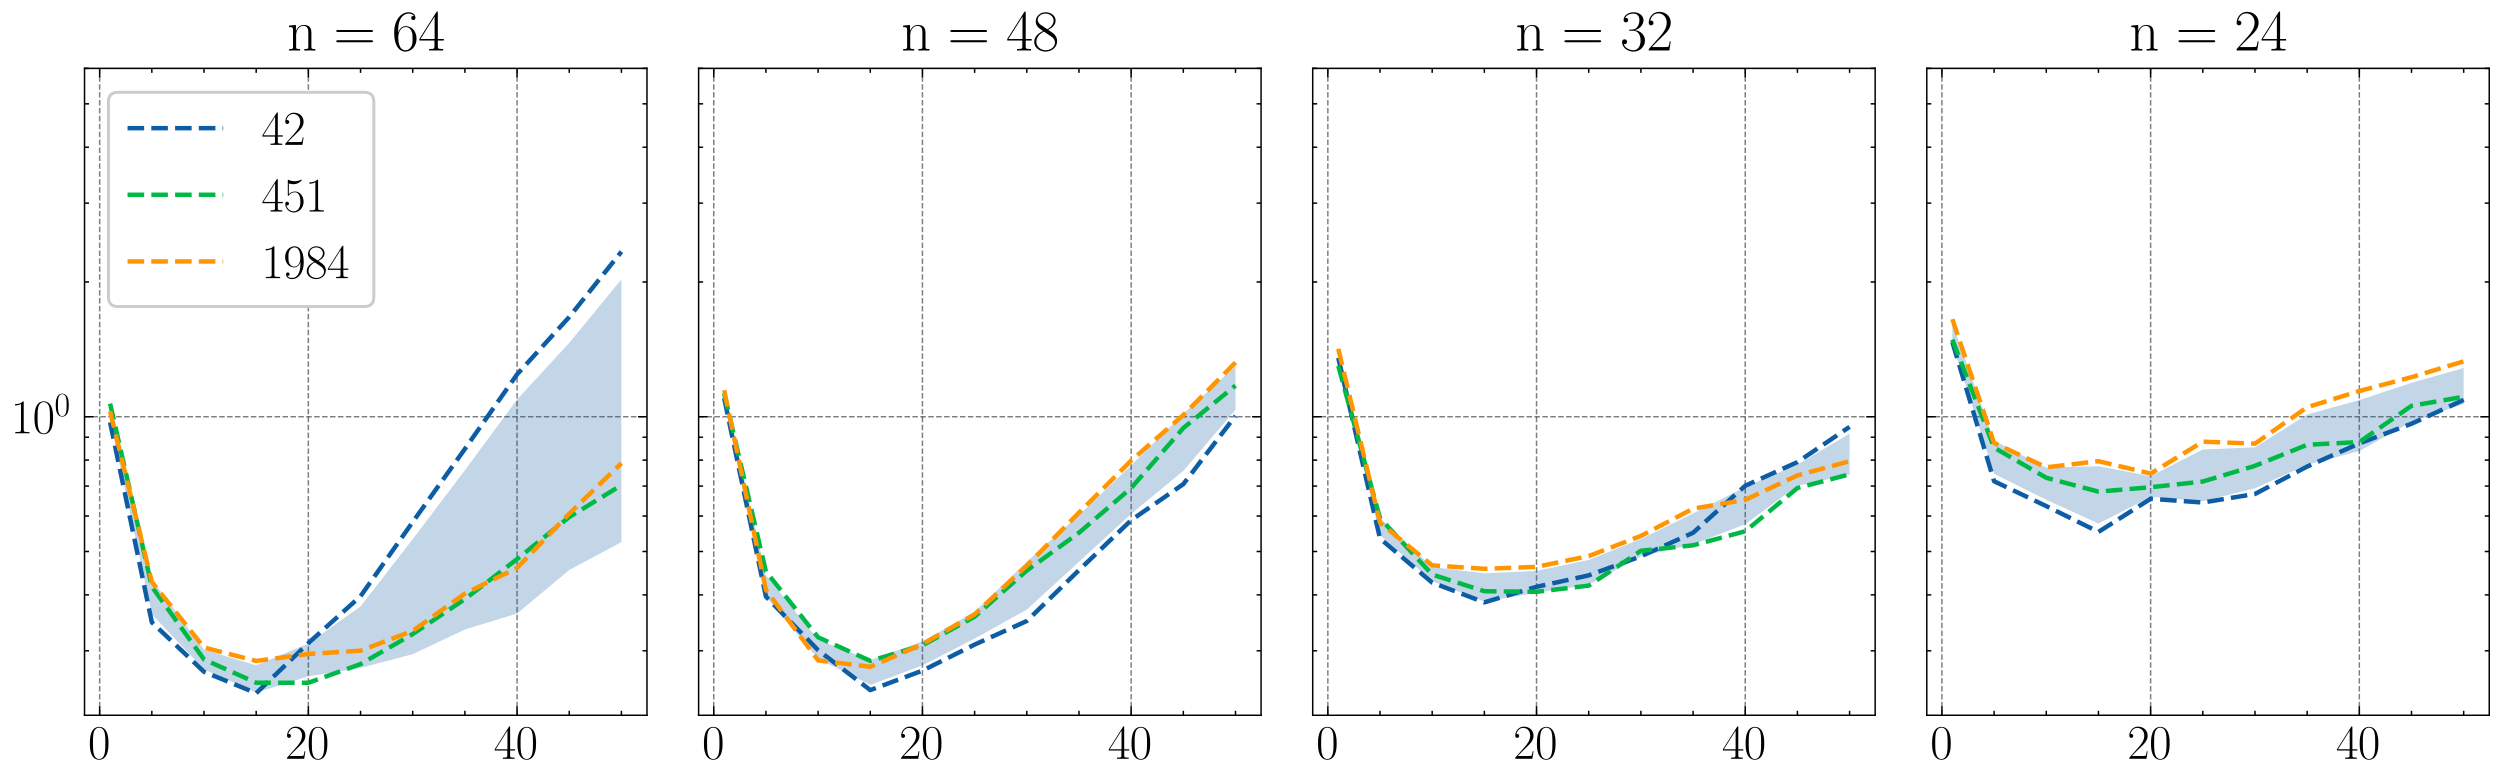 <?xml version="1.0" encoding="utf-8" standalone="no"?>
<!DOCTYPE svg PUBLIC "-//W3C//DTD SVG 1.1//EN"
  "http://www.w3.org/Graphics/SVG/1.1/DTD/svg11.dtd">
<svg xmlns:xlink="http://www.w3.org/1999/xlink" width="836.64pt" height="260.64pt" viewBox="0 0 836.64 260.64" xmlns="http://www.w3.org/2000/svg" version="1.1">
 <defs>
  <style type="text/css">*{stroke-linejoin: round; stroke-linecap: butt}</style>
 </defs>
 <g id="figure_1">
  <g id="patch_1">
   <path d="M 0 260.64 
L 836.64 260.64 
L 836.64 0 
L 0 0 
z
" style="fill: #ffffff"/>
  </g>
  <g id="axes_1">
   <g id="patch_2">
    <path d="M 28.287 239.371 
L 216.515 239.371 
L 216.515 22.884 
L 28.287 22.884 
z
" style="fill: #ffffff"/>
   </g>
   <g id="matplotlib.axis_1">
    <g id="xtick_1">
     <g id="line2d_1">
      <path d="M 33.351 239.371 
L 33.351 22.884 
" clip-path="url(#p4f82f4e1fd)" style="fill: none; stroke-dasharray: 1.85,0.8; stroke-dashoffset: 0; stroke: #000000; stroke-opacity: 0.5; stroke-width: 0.5"/>
     </g>
     <g id="line2d_2">
      <defs>
       <path id="m62f00433b4" d="M 0 0 
L 0 -3 
" style="stroke: #000000; stroke-width: 0.5"/>
      </defs>
      <g>
       <use xlink:href="#m62f00433b4" x="33.351" y="239.371" style="stroke: #000000; stroke-width: 0.5"/>
      </g>
     </g>
     <g id="line2d_3">
      <defs>
       <path id="m20d6364477" d="M 0 0 
L 0 3 
" style="stroke: #000000; stroke-width: 0.5"/>
      </defs>
      <g>
       <use xlink:href="#m20d6364477" x="33.351" y="22.884" style="stroke: #000000; stroke-width: 0.5"/>
      </g>
     </g>
     <g id="text_1">
      <!-- $\mathdefault{0}$ -->
      <g transform="translate(29.449 253.941) scale(0.16 -0.16)">
       <defs>
        <path id="CMR17-30" d="M 2688 2025 
C 2688 2416 2682 3080 2413 3591 
C 2176 4039 1798 4198 1466 4198 
C 1158 4198 768 4058 525 3597 
C 269 3118 243 2524 243 2025 
C 243 1661 250 1106 448 619 
C 723 -39 1216 -128 1466 -128 
C 1760 -128 2208 -7 2470 600 
C 2662 1042 2688 1559 2688 2025 
z
M 1466 -26 
C 1056 -26 813 325 723 812 
C 653 1188 653 1738 653 2096 
C 653 2588 653 2997 736 3387 
C 858 3929 1216 4096 1466 4096 
C 1728 4096 2067 3923 2189 3400 
C 2272 3036 2278 2607 2278 2096 
C 2278 1680 2278 1169 2202 792 
C 2067 95 1690 -26 1466 -26 
z
" transform="scale(0.016)"/>
       </defs>
       <use xlink:href="#CMR17-30" transform="scale(0.996)"/>
      </g>
     </g>
    </g>
    <g id="xtick_2">
     <g id="line2d_4">
      <path d="M 103.194 239.371 
L 103.194 22.884 
" clip-path="url(#p4f82f4e1fd)" style="fill: none; stroke-dasharray: 1.85,0.8; stroke-dashoffset: 0; stroke: #000000; stroke-opacity: 0.5; stroke-width: 0.5"/>
     </g>
     <g id="line2d_5">
      <g>
       <use xlink:href="#m62f00433b4" x="103.194" y="239.371" style="stroke: #000000; stroke-width: 0.5"/>
      </g>
     </g>
     <g id="line2d_6">
      <g>
       <use xlink:href="#m20d6364477" x="103.194" y="22.884" style="stroke: #000000; stroke-width: 0.5"/>
      </g>
     </g>
     <g id="text_2">
      <!-- $\mathdefault{20}$ -->
      <g transform="translate(95.39 253.941) scale(0.16 -0.16)">
       <defs>
        <path id="CMR17-32" d="M 2669 989 
L 2554 989 
C 2490 536 2438 459 2413 420 
C 2381 369 1920 369 1830 369 
L 602 369 
C 832 619 1280 1072 1824 1597 
C 2214 1967 2669 2402 2669 3035 
C 2669 3790 2067 4224 1395 4224 
C 691 4224 262 3604 262 3030 
C 262 2780 448 2748 525 2748 
C 589 2748 781 2787 781 3010 
C 781 3207 614 3264 525 3264 
C 486 3264 448 3258 422 3245 
C 544 3790 915 4058 1306 4058 
C 1862 4058 2227 3617 2227 3035 
C 2227 2479 1901 2000 1536 1584 
L 262 146 
L 262 0 
L 2515 0 
L 2669 989 
z
" transform="scale(0.016)"/>
       </defs>
       <use xlink:href="#CMR17-32" transform="scale(0.996)"/>
       <use xlink:href="#CMR17-30" transform="translate(45.69 0) scale(0.996)"/>
      </g>
     </g>
    </g>
    <g id="xtick_3">
     <g id="line2d_7">
      <path d="M 173.038 239.371 
L 173.038 22.884 
" clip-path="url(#p4f82f4e1fd)" style="fill: none; stroke-dasharray: 1.85,0.8; stroke-dashoffset: 0; stroke: #000000; stroke-opacity: 0.5; stroke-width: 0.5"/>
     </g>
     <g id="line2d_8">
      <g>
       <use xlink:href="#m62f00433b4" x="173.038" y="239.371" style="stroke: #000000; stroke-width: 0.5"/>
      </g>
     </g>
     <g id="line2d_9">
      <g>
       <use xlink:href="#m20d6364477" x="173.038" y="22.884" style="stroke: #000000; stroke-width: 0.5"/>
      </g>
     </g>
     <g id="text_3">
      <!-- $\mathdefault{40}$ -->
      <g transform="translate(165.234 253.941) scale(0.16 -0.16)">
       <defs>
        <path id="CMR17-34" d="M 2150 4122 
C 2150 4256 2144 4256 2029 4256 
L 128 1254 
L 128 1088 
L 1779 1088 
L 1779 457 
C 1779 224 1766 160 1318 160 
L 1197 160 
L 1197 0 
C 1402 0 1747 0 1965 0 
C 2182 0 2528 0 2733 0 
L 2733 160 
L 2611 160 
C 2163 160 2150 224 2150 457 
L 2150 1088 
L 2803 1088 
L 2803 1254 
L 2150 1254 
L 2150 4122 
z
M 1798 3703 
L 1798 1254 
L 256 1254 
L 1798 3703 
z
" transform="scale(0.016)"/>
       </defs>
       <use xlink:href="#CMR17-34" transform="scale(0.996)"/>
       <use xlink:href="#CMR17-30" transform="translate(45.69 0) scale(0.996)"/>
      </g>
     </g>
    </g>
    <g id="xtick_4">
     <g id="line2d_10">
      <defs>
       <path id="mfb2534b013" d="M 0 0 
L 0 -1.5 
" style="stroke: #000000; stroke-width: 0.5"/>
      </defs>
      <g>
       <use xlink:href="#mfb2534b013" x="50.812" y="239.371" style="stroke: #000000; stroke-width: 0.5"/>
      </g>
     </g>
     <g id="line2d_11">
      <defs>
       <path id="md291a6b659" d="M 0 0 
L 0 1.5 
" style="stroke: #000000; stroke-width: 0.5"/>
      </defs>
      <g>
       <use xlink:href="#md291a6b659" x="50.812" y="22.884" style="stroke: #000000; stroke-width: 0.5"/>
      </g>
     </g>
    </g>
    <g id="xtick_5">
     <g id="line2d_12">
      <g>
       <use xlink:href="#mfb2534b013" x="68.272" y="239.371" style="stroke: #000000; stroke-width: 0.5"/>
      </g>
     </g>
     <g id="line2d_13">
      <g>
       <use xlink:href="#md291a6b659" x="68.272" y="22.884" style="stroke: #000000; stroke-width: 0.5"/>
      </g>
     </g>
    </g>
    <g id="xtick_6">
     <g id="line2d_14">
      <g>
       <use xlink:href="#mfb2534b013" x="85.733" y="239.371" style="stroke: #000000; stroke-width: 0.5"/>
      </g>
     </g>
     <g id="line2d_15">
      <g>
       <use xlink:href="#md291a6b659" x="85.733" y="22.884" style="stroke: #000000; stroke-width: 0.5"/>
      </g>
     </g>
    </g>
    <g id="xtick_7">
     <g id="line2d_16">
      <g>
       <use xlink:href="#mfb2534b013" x="120.655" y="239.371" style="stroke: #000000; stroke-width: 0.5"/>
      </g>
     </g>
     <g id="line2d_17">
      <g>
       <use xlink:href="#md291a6b659" x="120.655" y="22.884" style="stroke: #000000; stroke-width: 0.5"/>
      </g>
     </g>
    </g>
    <g id="xtick_8">
     <g id="line2d_18">
      <g>
       <use xlink:href="#mfb2534b013" x="138.116" y="239.371" style="stroke: #000000; stroke-width: 0.5"/>
      </g>
     </g>
     <g id="line2d_19">
      <g>
       <use xlink:href="#md291a6b659" x="138.116" y="22.884" style="stroke: #000000; stroke-width: 0.5"/>
      </g>
     </g>
    </g>
    <g id="xtick_9">
     <g id="line2d_20">
      <g>
       <use xlink:href="#mfb2534b013" x="155.577" y="239.371" style="stroke: #000000; stroke-width: 0.5"/>
      </g>
     </g>
     <g id="line2d_21">
      <g>
       <use xlink:href="#md291a6b659" x="155.577" y="22.884" style="stroke: #000000; stroke-width: 0.5"/>
      </g>
     </g>
    </g>
    <g id="xtick_10">
     <g id="line2d_22">
      <g>
       <use xlink:href="#mfb2534b013" x="190.499" y="239.371" style="stroke: #000000; stroke-width: 0.5"/>
      </g>
     </g>
     <g id="line2d_23">
      <g>
       <use xlink:href="#md291a6b659" x="190.499" y="22.884" style="stroke: #000000; stroke-width: 0.5"/>
      </g>
     </g>
    </g>
    <g id="xtick_11">
     <g id="line2d_24">
      <g>
       <use xlink:href="#mfb2534b013" x="207.959" y="239.371" style="stroke: #000000; stroke-width: 0.5"/>
      </g>
     </g>
     <g id="line2d_25">
      <g>
       <use xlink:href="#md291a6b659" x="207.959" y="22.884" style="stroke: #000000; stroke-width: 0.5"/>
      </g>
     </g>
    </g>
   </g>
   <g id="matplotlib.axis_2">
    <g id="ytick_1">
     <g id="line2d_26">
      <path d="M 28.287 139.461 
L 216.515 139.461 
" clip-path="url(#p4f82f4e1fd)" style="fill: none; stroke-dasharray: 1.85,0.8; stroke-dashoffset: 0; stroke: #000000; stroke-opacity: 0.5; stroke-width: 0.5"/>
     </g>
     <g id="line2d_27">
      <defs>
       <path id="m8299a28907" d="M 0 0 
L 3 0 
" style="stroke: #000000; stroke-width: 0.5"/>
      </defs>
      <g>
       <use xlink:href="#m8299a28907" x="28.287" y="139.461" style="stroke: #000000; stroke-width: 0.5"/>
      </g>
     </g>
     <g id="line2d_28">
      <defs>
       <path id="m9f3e55ef47" d="M 0 0 
L -3 0 
" style="stroke: #000000; stroke-width: 0.5"/>
      </defs>
      <g>
       <use xlink:href="#m9f3e55ef47" x="216.515" y="139.461" style="stroke: #000000; stroke-width: 0.5"/>
      </g>
     </g>
     <g id="text_4">
      <!-- $\mathdefault{10^{0}}$ -->
      <g transform="translate(3.6 144.996) scale(0.16 -0.16)">
       <defs>
        <path id="CMR17-31" d="M 1702 4058 
C 1702 4192 1696 4192 1606 4192 
C 1357 3916 979 3827 621 3827 
C 602 3827 570 3827 563 3808 
C 557 3795 557 3782 557 3648 
C 755 3648 1088 3686 1344 3839 
L 1344 461 
C 1344 236 1331 160 781 160 
L 589 160 
L 589 0 
C 896 0 1216 0 1523 0 
C 1830 0 2150 0 2458 0 
L 2458 160 
L 2266 160 
C 1715 160 1702 230 1702 458 
L 1702 4058 
z
" transform="scale(0.016)"/>
       </defs>
       <use xlink:href="#CMR17-31" transform="scale(0.996)"/>
       <use xlink:href="#CMR17-30" transform="translate(45.69 0) scale(0.996)"/>
       <use xlink:href="#CMR17-30" transform="translate(91.381 36.154) scale(0.697)"/>
      </g>
     </g>
    </g>
    <g id="ytick_2">
     <g id="line2d_29">
      <defs>
       <path id="m6bb3824494" d="M 0 0 
L 1.5 0 
" style="stroke: #000000; stroke-width: 0.5"/>
      </defs>
      <g>
       <use xlink:href="#m6bb3824494" x="28.287" y="217.795" style="stroke: #000000; stroke-width: 0.5"/>
      </g>
     </g>
     <g id="line2d_30">
      <defs>
       <path id="mc75a50320e" d="M 0 0 
L -1.5 0 
" style="stroke: #000000; stroke-width: 0.5"/>
      </defs>
      <g>
       <use xlink:href="#mc75a50320e" x="216.515" y="217.795" style="stroke: #000000; stroke-width: 0.5"/>
      </g>
     </g>
    </g>
    <g id="ytick_3">
     <g id="line2d_31">
      <g>
       <use xlink:href="#m6bb3824494" x="28.287" y="199.078" style="stroke: #000000; stroke-width: 0.5"/>
      </g>
     </g>
     <g id="line2d_32">
      <g>
       <use xlink:href="#mc75a50320e" x="216.515" y="199.078" style="stroke: #000000; stroke-width: 0.5"/>
      </g>
     </g>
    </g>
    <g id="ytick_4">
     <g id="line2d_33">
      <g>
       <use xlink:href="#m6bb3824494" x="28.287" y="184.559" style="stroke: #000000; stroke-width: 0.5"/>
      </g>
     </g>
     <g id="line2d_34">
      <g>
       <use xlink:href="#mc75a50320e" x="216.515" y="184.559" style="stroke: #000000; stroke-width: 0.5"/>
      </g>
     </g>
    </g>
    <g id="ytick_5">
     <g id="line2d_35">
      <g>
       <use xlink:href="#m6bb3824494" x="28.287" y="172.697" style="stroke: #000000; stroke-width: 0.5"/>
      </g>
     </g>
     <g id="line2d_36">
      <g>
       <use xlink:href="#mc75a50320e" x="216.515" y="172.697" style="stroke: #000000; stroke-width: 0.5"/>
      </g>
     </g>
    </g>
    <g id="ytick_6">
     <g id="line2d_37">
      <g>
       <use xlink:href="#m6bb3824494" x="28.287" y="162.667" style="stroke: #000000; stroke-width: 0.5"/>
      </g>
     </g>
     <g id="line2d_38">
      <g>
       <use xlink:href="#mc75a50320e" x="216.515" y="162.667" style="stroke: #000000; stroke-width: 0.5"/>
      </g>
     </g>
    </g>
    <g id="ytick_7">
     <g id="line2d_39">
      <g>
       <use xlink:href="#m6bb3824494" x="28.287" y="153.979" style="stroke: #000000; stroke-width: 0.5"/>
      </g>
     </g>
     <g id="line2d_40">
      <g>
       <use xlink:href="#mc75a50320e" x="216.515" y="153.979" style="stroke: #000000; stroke-width: 0.5"/>
      </g>
     </g>
    </g>
    <g id="ytick_8">
     <g id="line2d_41">
      <g>
       <use xlink:href="#m6bb3824494" x="28.287" y="146.316" style="stroke: #000000; stroke-width: 0.5"/>
      </g>
     </g>
     <g id="line2d_42">
      <g>
       <use xlink:href="#mc75a50320e" x="216.515" y="146.316" style="stroke: #000000; stroke-width: 0.5"/>
      </g>
     </g>
    </g>
    <g id="ytick_9">
     <g id="line2d_43">
      <g>
       <use xlink:href="#m6bb3824494" x="28.287" y="94.363" style="stroke: #000000; stroke-width: 0.5"/>
      </g>
     </g>
     <g id="line2d_44">
      <g>
       <use xlink:href="#mc75a50320e" x="216.515" y="94.363" style="stroke: #000000; stroke-width: 0.5"/>
      </g>
     </g>
    </g>
    <g id="ytick_10">
     <g id="line2d_45">
      <g>
       <use xlink:href="#m6bb3824494" x="28.287" y="67.982" style="stroke: #000000; stroke-width: 0.5"/>
      </g>
     </g>
     <g id="line2d_46">
      <g>
       <use xlink:href="#mc75a50320e" x="216.515" y="67.982" style="stroke: #000000; stroke-width: 0.5"/>
      </g>
     </g>
    </g>
    <g id="ytick_11">
     <g id="line2d_47">
      <g>
       <use xlink:href="#m6bb3824494" x="28.287" y="49.264" style="stroke: #000000; stroke-width: 0.5"/>
      </g>
     </g>
     <g id="line2d_48">
      <g>
       <use xlink:href="#mc75a50320e" x="216.515" y="49.264" style="stroke: #000000; stroke-width: 0.5"/>
      </g>
     </g>
    </g>
    <g id="ytick_12">
     <g id="line2d_49">
      <g>
       <use xlink:href="#m6bb3824494" x="28.287" y="34.746" style="stroke: #000000; stroke-width: 0.5"/>
      </g>
     </g>
     <g id="line2d_50">
      <g>
       <use xlink:href="#mc75a50320e" x="216.515" y="34.746" style="stroke: #000000; stroke-width: 0.5"/>
      </g>
     </g>
    </g>
    <g id="ytick_13">
     <g id="line2d_51">
      <g>
       <use xlink:href="#m6bb3824494" x="28.287" y="22.884" style="stroke: #000000; stroke-width: 0.5"/>
      </g>
     </g>
     <g id="line2d_52">
      <g>
       <use xlink:href="#mc75a50320e" x="216.515" y="22.884" style="stroke: #000000; stroke-width: 0.5"/>
      </g>
     </g>
    </g>
   </g>
   <g id="PolyCollection_1">
    <path d="M 36.843 140.594 
L 36.843 135.452 
L 50.812 193.906 
L 68.272 217.418 
L 85.733 222.661 
L 103.194 215.356 
L 120.655 202.934 
L 138.116 180.437 
L 155.577 157.355 
L 173.038 133.704 
L 190.499 114.753 
L 207.959 93.48 
L 207.959 181.42 
L 207.959 181.42 
L 190.499 190.752 
L 173.038 205.318 
L 155.577 210.664 
L 138.116 218.923 
L 120.655 223.512 
L 103.194 226.339 
L 85.733 231.779 
L 68.272 224.048 
L 50.812 205.611 
L 36.843 140.594 
z
" clip-path="url(#p4f82f4e1fd)" style="fill: #0c5da5; fill-opacity: 0.25"/>
   </g>
   <g id="line2d_53">
    <path d="M 36.843 141.352 
L 50.812 208.258 
L 68.272 224.815 
L 85.733 231.983 
L 103.194 215.208 
L 120.655 199.531 
L 138.116 174.686 
L 155.577 150.23 
L 173.038 125.288 
L 190.499 106.075 
L 207.959 84.22 
" clip-path="url(#p4f82f4e1fd)" style="fill: none; stroke-dasharray: 5.55,2.4; stroke-dashoffset: 0; stroke: #0c5da5; stroke-width: 1.5"/>
   </g>
   <g id="line2d_54">
    <path d="M 36.843 135.062 
L 50.812 196.313 
L 68.272 220.692 
L 85.733 228.477 
L 103.194 228.495 
L 120.655 222.236 
L 138.116 212.191 
L 155.577 200.505 
L 173.038 187.103 
L 190.499 173.029 
L 207.959 162.362 
" clip-path="url(#p4f82f4e1fd)" style="fill: none; stroke-dasharray: 5.55,2.4; stroke-dashoffset: 0; stroke: #00b945; stroke-width: 1.5"/>
   </g>
   <g id="line2d_55">
    <path d="M 36.843 137.655 
L 50.812 194.739 
L 68.272 216.694 
L 85.733 221.192 
L 103.194 218.857 
L 120.655 217.754 
L 138.116 211.123 
L 155.577 198.645 
L 173.038 190.027 
L 190.499 171.908 
L 207.959 155.016 
" clip-path="url(#p4f82f4e1fd)" style="fill: none; stroke-dasharray: 5.55,2.4; stroke-dashoffset: 0; stroke: #ff9500; stroke-width: 1.5"/>
   </g>
   <g id="patch_3">
    <path d="M 28.287 239.371 
L 28.287 22.884 
" style="fill: none; stroke: #000000; stroke-width: 0.5; stroke-linejoin: miter; stroke-linecap: square"/>
   </g>
   <g id="patch_4">
    <path d="M 216.515 239.371 
L 216.515 22.884 
" style="fill: none; stroke: #000000; stroke-width: 0.5; stroke-linejoin: miter; stroke-linecap: square"/>
   </g>
   <g id="patch_5">
    <path d="M 28.287 239.371 
L 216.515 239.371 
" style="fill: none; stroke: #000000; stroke-width: 0.5; stroke-linejoin: miter; stroke-linecap: square"/>
   </g>
   <g id="patch_6">
    <path d="M 28.287 22.884 
L 216.515 22.884 
" style="fill: none; stroke: #000000; stroke-width: 0.5; stroke-linejoin: miter; stroke-linecap: square"/>
   </g>
   <g id="text_5">
    <!-- n = 64 -->
    <g transform="translate(96.083 16.884) scale(0.192 -0.192)">
     <defs>
      <path id="CMR17-6e" d="M 2656 1933 
C 2656 2259 2592 2790 1837 2790 
C 1331 2790 1069 2400 973 2144 
L 966 2144 
L 966 2790 
L 211 2720 
L 211 2554 
C 589 2554 646 2515 646 2208 
L 646 428 
C 646 184 621 153 211 153 
L 211 -13 
C 365 0 646 0 813 0 
C 979 0 1267 0 1421 -13 
L 1421 153 
C 1011 153 986 178 986 428 
L 986 1658 
C 986 2247 1344 2688 1792 2688 
C 2266 2688 2317 2266 2317 1958 
L 2317 428 
C 2317 184 2291 153 1882 153 
L 1882 -13 
C 2035 0 2317 0 2483 0 
C 2650 0 2938 0 3091 -13 
L 3091 153 
C 2682 153 2656 178 2656 428 
L 2656 1933 
z
" transform="scale(0.016)"/>
      <path id="CMR17-3d" d="M 4115 2017 
C 4211 2017 4307 2017 4307 2125 
C 4307 2240 4198 2240 4090 2240 
L 512 2240 
C 403 2240 294 2240 294 2125 
C 294 2017 390 2017 486 2017 
L 4115 2017 
z
M 4090 896 
C 4198 896 4307 896 4307 1011 
C 4307 1119 4211 1119 4115 1119 
L 486 1119 
C 390 1119 294 1119 294 1011 
C 294 896 403 896 512 896 
L 4090 896 
z
" transform="scale(0.016)"/>
      <path id="CMR17-36" d="M 678 2176 
C 678 3690 1395 4032 1811 4032 
C 1946 4032 2272 4009 2400 3776 
C 2298 3776 2106 3776 2106 3553 
C 2106 3381 2246 3323 2336 3323 
C 2394 3323 2566 3348 2566 3560 
C 2566 3954 2246 4179 1805 4179 
C 1043 4179 243 3390 243 1984 
C 243 253 966 -128 1478 -128 
C 2099 -128 2688 427 2688 1283 
C 2688 2081 2170 2662 1517 2662 
C 1126 2662 838 2407 678 1960 
L 678 2176 
z
M 1478 25 
C 691 25 691 1200 691 1436 
C 691 1896 909 2560 1504 2560 
C 1613 2560 1926 2560 2138 2120 
C 2253 1870 2253 1609 2253 1289 
C 2253 944 2253 690 2118 434 
C 1978 171 1773 25 1478 25 
z
" transform="scale(0.016)"/>
     </defs>
     <use xlink:href="#CMR17-6e" transform="scale(0.996)"/>
     <use xlink:href="#CMR17-3d" transform="translate(80.971 0) scale(0.996)"/>
     <use xlink:href="#CMR17-36" transform="translate(182.762 0) scale(0.996)"/>
     <use xlink:href="#CMR17-34" transform="translate(228.453 0) scale(0.996)"/>
    </g>
   </g>
   <g id="legend_1">
    <g id="patch_7">
     <path d="M 39.487 102.582 
L 121.903 102.582 
Q 125.103 102.582 125.103 99.382 
L 125.103 34.084 
Q 125.103 30.884 121.903 30.884 
L 39.487 30.884 
Q 36.287 30.884 36.287 34.084 
L 36.287 99.382 
Q 36.287 102.582 39.487 102.582 
z
" style="fill: #ffffff; stroke: #cccccc; stroke-linejoin: miter"/>
    </g>
    <g id="line2d_56">
     <path d="M 42.687 42.884 
L 58.687 42.884 
L 74.687 42.884 
" style="fill: none; stroke-dasharray: 5.55,2.4; stroke-dashoffset: 0; stroke: #0c5da5; stroke-width: 1.5"/>
    </g>
    <g id="text_6">
     <!-- 42 -->
     <g transform="translate(87.487 48.484) scale(0.16 -0.16)">
      <use xlink:href="#CMR17-34" transform="scale(0.996)"/>
      <use xlink:href="#CMR17-32" transform="translate(45.69 0) scale(0.996)"/>
     </g>
    </g>
    <g id="line2d_57">
     <path d="M 42.687 65.183 
L 58.687 65.183 
L 74.687 65.183 
" style="fill: none; stroke-dasharray: 5.55,2.4; stroke-dashoffset: 0; stroke: #00b945; stroke-width: 1.5"/>
    </g>
    <g id="text_7">
     <!-- 451 -->
     <g transform="translate(87.487 70.783) scale(0.16 -0.16)">
      <defs>
       <path id="CMR17-35" d="M 730 3692 
C 794 3666 1056 3584 1325 3584 
C 1920 3584 2246 3911 2432 4100 
C 2432 4157 2432 4192 2394 4192 
C 2387 4192 2374 4192 2323 4163 
C 2099 4058 1837 3973 1517 3973 
C 1325 3973 1037 3999 723 4139 
C 653 4171 640 4171 634 4171 
C 602 4171 595 4164 595 4037 
L 595 2203 
C 595 2089 595 2057 659 2057 
C 691 2057 704 2070 736 2114 
C 941 2401 1222 2522 1542 2522 
C 1766 2522 2246 2382 2246 1289 
C 2246 1085 2246 715 2054 421 
C 1894 159 1645 25 1370 25 
C 947 25 518 320 403 814 
C 429 807 480 795 506 795 
C 589 795 749 840 749 1038 
C 749 1210 627 1280 506 1280 
C 358 1280 262 1190 262 1011 
C 262 454 704 -128 1382 -128 
C 2042 -128 2669 440 2669 1264 
C 2669 2030 2170 2624 1549 2624 
C 1222 2624 947 2503 730 2274 
L 730 3692 
z
" transform="scale(0.016)"/>
      </defs>
      <use xlink:href="#CMR17-34" transform="scale(0.996)"/>
      <use xlink:href="#CMR17-35" transform="translate(45.69 0) scale(0.996)"/>
      <use xlink:href="#CMR17-31" transform="translate(91.381 0) scale(0.996)"/>
     </g>
    </g>
    <g id="line2d_58">
     <path d="M 42.687 87.482 
L 58.687 87.482 
L 74.687 87.482 
" style="fill: none; stroke-dasharray: 5.55,2.4; stroke-dashoffset: 0; stroke: #ff9500; stroke-width: 1.5"/>
    </g>
    <g id="text_8">
     <!-- 1984 -->
     <g transform="translate(87.487 93.082) scale(0.16 -0.16)">
      <defs>
       <path id="CMR17-39" d="M 2253 1864 
C 2253 464 1670 31 1190 31 
C 1043 31 685 31 538 294 
C 704 268 826 357 826 518 
C 826 692 685 749 595 749 
C 538 749 365 723 365 506 
C 365 71 742 -128 1203 -128 
C 1939 -128 2688 674 2688 2073 
C 2688 3817 1971 4179 1485 4179 
C 851 4179 243 3628 243 2778 
C 243 1991 762 1408 1414 1408 
C 1952 1408 2189 1903 2253 2112 
L 2253 1864 
z
M 1427 1510 
C 1254 1510 1011 1542 813 1922 
C 678 2169 678 2461 678 2771 
C 678 3146 678 3405 858 3684 
C 947 3817 1114 4032 1485 4032 
C 2240 4032 2240 2885 2240 2632 
C 2240 2182 2035 1510 1427 1510 
z
" transform="scale(0.016)"/>
       <path id="CMR17-38" d="M 1741 2264 
C 2144 2467 2554 2773 2554 3263 
C 2554 3841 1990 4179 1472 4179 
C 890 4179 378 3759 378 3180 
C 378 3021 416 2747 666 2505 
C 730 2442 998 2251 1171 2130 
C 883 1983 211 1634 211 934 
C 211 279 838 -128 1459 -128 
C 2144 -128 2720 362 2720 1010 
C 2720 1590 2330 1857 2074 2029 
L 1741 2264 
z
M 902 2822 
C 851 2854 595 3051 595 3351 
C 595 3739 998 4032 1459 4032 
C 1965 4032 2336 3676 2336 3262 
C 2336 2669 1670 2331 1638 2331 
C 1632 2331 1626 2331 1574 2370 
L 902 2822 
z
M 2080 1519 
C 2176 1449 2483 1240 2483 851 
C 2483 381 2010 25 1472 25 
C 890 25 448 438 448 940 
C 448 1443 838 1862 1280 2060 
L 2080 1519 
z
" transform="scale(0.016)"/>
      </defs>
      <use xlink:href="#CMR17-31" transform="scale(0.996)"/>
      <use xlink:href="#CMR17-39" transform="translate(45.69 0) scale(0.996)"/>
      <use xlink:href="#CMR17-38" transform="translate(91.381 0) scale(0.996)"/>
      <use xlink:href="#CMR17-34" transform="translate(137.071 0) scale(0.996)"/>
     </g>
    </g>
   </g>
  </g>
  <g id="axes_2">
   <g id="patch_8">
    <path d="M 233.795 239.371 
L 422.024 239.371 
L 422.024 22.884 
L 233.795 22.884 
z
" style="fill: #ffffff"/>
   </g>
   <g id="matplotlib.axis_3">
    <g id="xtick_12">
     <g id="line2d_59">
      <path d="M 238.859 239.371 
L 238.859 22.884 
" clip-path="url(#pd96abde753)" style="fill: none; stroke-dasharray: 1.85,0.8; stroke-dashoffset: 0; stroke: #000000; stroke-opacity: 0.5; stroke-width: 0.5"/>
     </g>
     <g id="line2d_60">
      <g>
       <use xlink:href="#m62f00433b4" x="238.859" y="239.371" style="stroke: #000000; stroke-width: 0.5"/>
      </g>
     </g>
     <g id="line2d_61">
      <g>
       <use xlink:href="#m20d6364477" x="238.859" y="22.884" style="stroke: #000000; stroke-width: 0.5"/>
      </g>
     </g>
     <g id="text_9">
      <!-- $\mathdefault{0}$ -->
      <g transform="translate(234.957 253.941) scale(0.16 -0.16)">
       <use xlink:href="#CMR17-30" transform="scale(0.996)"/>
      </g>
     </g>
    </g>
    <g id="xtick_13">
     <g id="line2d_62">
      <path d="M 308.702 239.371 
L 308.702 22.884 
" clip-path="url(#pd96abde753)" style="fill: none; stroke-dasharray: 1.85,0.8; stroke-dashoffset: 0; stroke: #000000; stroke-opacity: 0.5; stroke-width: 0.5"/>
     </g>
     <g id="line2d_63">
      <g>
       <use xlink:href="#m62f00433b4" x="308.702" y="239.371" style="stroke: #000000; stroke-width: 0.5"/>
      </g>
     </g>
     <g id="line2d_64">
      <g>
       <use xlink:href="#m20d6364477" x="308.702" y="22.884" style="stroke: #000000; stroke-width: 0.5"/>
      </g>
     </g>
     <g id="text_10">
      <!-- $\mathdefault{20}$ -->
      <g transform="translate(300.898 253.941) scale(0.16 -0.16)">
       <use xlink:href="#CMR17-32" transform="scale(0.996)"/>
       <use xlink:href="#CMR17-30" transform="translate(45.69 0) scale(0.996)"/>
      </g>
     </g>
    </g>
    <g id="xtick_14">
     <g id="line2d_65">
      <path d="M 378.546 239.371 
L 378.546 22.884 
" clip-path="url(#pd96abde753)" style="fill: none; stroke-dasharray: 1.85,0.8; stroke-dashoffset: 0; stroke: #000000; stroke-opacity: 0.5; stroke-width: 0.5"/>
     </g>
     <g id="line2d_66">
      <g>
       <use xlink:href="#m62f00433b4" x="378.546" y="239.371" style="stroke: #000000; stroke-width: 0.5"/>
      </g>
     </g>
     <g id="line2d_67">
      <g>
       <use xlink:href="#m20d6364477" x="378.546" y="22.884" style="stroke: #000000; stroke-width: 0.5"/>
      </g>
     </g>
     <g id="text_11">
      <!-- $\mathdefault{40}$ -->
      <g transform="translate(370.742 253.941) scale(0.16 -0.16)">
       <use xlink:href="#CMR17-34" transform="scale(0.996)"/>
       <use xlink:href="#CMR17-30" transform="translate(45.69 0) scale(0.996)"/>
      </g>
     </g>
    </g>
    <g id="xtick_15">
     <g id="line2d_68">
      <g>
       <use xlink:href="#mfb2534b013" x="256.32" y="239.371" style="stroke: #000000; stroke-width: 0.5"/>
      </g>
     </g>
     <g id="line2d_69">
      <g>
       <use xlink:href="#md291a6b659" x="256.32" y="22.884" style="stroke: #000000; stroke-width: 0.5"/>
      </g>
     </g>
    </g>
    <g id="xtick_16">
     <g id="line2d_70">
      <g>
       <use xlink:href="#mfb2534b013" x="273.781" y="239.371" style="stroke: #000000; stroke-width: 0.5"/>
      </g>
     </g>
     <g id="line2d_71">
      <g>
       <use xlink:href="#md291a6b659" x="273.781" y="22.884" style="stroke: #000000; stroke-width: 0.5"/>
      </g>
     </g>
    </g>
    <g id="xtick_17">
     <g id="line2d_72">
      <g>
       <use xlink:href="#mfb2534b013" x="291.242" y="239.371" style="stroke: #000000; stroke-width: 0.5"/>
      </g>
     </g>
     <g id="line2d_73">
      <g>
       <use xlink:href="#md291a6b659" x="291.242" y="22.884" style="stroke: #000000; stroke-width: 0.5"/>
      </g>
     </g>
    </g>
    <g id="xtick_18">
     <g id="line2d_74">
      <g>
       <use xlink:href="#mfb2534b013" x="326.163" y="239.371" style="stroke: #000000; stroke-width: 0.5"/>
      </g>
     </g>
     <g id="line2d_75">
      <g>
       <use xlink:href="#md291a6b659" x="326.163" y="22.884" style="stroke: #000000; stroke-width: 0.5"/>
      </g>
     </g>
    </g>
    <g id="xtick_19">
     <g id="line2d_76">
      <g>
       <use xlink:href="#mfb2534b013" x="343.624" y="239.371" style="stroke: #000000; stroke-width: 0.5"/>
      </g>
     </g>
     <g id="line2d_77">
      <g>
       <use xlink:href="#md291a6b659" x="343.624" y="22.884" style="stroke: #000000; stroke-width: 0.5"/>
      </g>
     </g>
    </g>
    <g id="xtick_20">
     <g id="line2d_78">
      <g>
       <use xlink:href="#mfb2534b013" x="361.085" y="239.371" style="stroke: #000000; stroke-width: 0.5"/>
      </g>
     </g>
     <g id="line2d_79">
      <g>
       <use xlink:href="#md291a6b659" x="361.085" y="22.884" style="stroke: #000000; stroke-width: 0.5"/>
      </g>
     </g>
    </g>
    <g id="xtick_21">
     <g id="line2d_80">
      <g>
       <use xlink:href="#mfb2534b013" x="396.007" y="239.371" style="stroke: #000000; stroke-width: 0.5"/>
      </g>
     </g>
     <g id="line2d_81">
      <g>
       <use xlink:href="#md291a6b659" x="396.007" y="22.884" style="stroke: #000000; stroke-width: 0.5"/>
      </g>
     </g>
    </g>
    <g id="xtick_22">
     <g id="line2d_82">
      <g>
       <use xlink:href="#mfb2534b013" x="413.468" y="239.371" style="stroke: #000000; stroke-width: 0.5"/>
      </g>
     </g>
     <g id="line2d_83">
      <g>
       <use xlink:href="#md291a6b659" x="413.468" y="22.884" style="stroke: #000000; stroke-width: 0.5"/>
      </g>
     </g>
    </g>
   </g>
   <g id="matplotlib.axis_4">
    <g id="ytick_14">
     <g id="line2d_84">
      <path d="M 233.795 139.461 
L 422.024 139.461 
" clip-path="url(#pd96abde753)" style="fill: none; stroke-dasharray: 1.85,0.8; stroke-dashoffset: 0; stroke: #000000; stroke-opacity: 0.5; stroke-width: 0.5"/>
     </g>
     <g id="line2d_85">
      <g>
       <use xlink:href="#m8299a28907" x="233.795" y="139.461" style="stroke: #000000; stroke-width: 0.5"/>
      </g>
     </g>
     <g id="line2d_86">
      <g>
       <use xlink:href="#m9f3e55ef47" x="422.024" y="139.461" style="stroke: #000000; stroke-width: 0.5"/>
      </g>
     </g>
    </g>
    <g id="ytick_15">
     <g id="line2d_87">
      <g>
       <use xlink:href="#m6bb3824494" x="233.795" y="217.795" style="stroke: #000000; stroke-width: 0.5"/>
      </g>
     </g>
     <g id="line2d_88">
      <g>
       <use xlink:href="#mc75a50320e" x="422.024" y="217.795" style="stroke: #000000; stroke-width: 0.5"/>
      </g>
     </g>
    </g>
    <g id="ytick_16">
     <g id="line2d_89">
      <g>
       <use xlink:href="#m6bb3824494" x="233.795" y="199.078" style="stroke: #000000; stroke-width: 0.5"/>
      </g>
     </g>
     <g id="line2d_90">
      <g>
       <use xlink:href="#mc75a50320e" x="422.024" y="199.078" style="stroke: #000000; stroke-width: 0.5"/>
      </g>
     </g>
    </g>
    <g id="ytick_17">
     <g id="line2d_91">
      <g>
       <use xlink:href="#m6bb3824494" x="233.795" y="184.559" style="stroke: #000000; stroke-width: 0.5"/>
      </g>
     </g>
     <g id="line2d_92">
      <g>
       <use xlink:href="#mc75a50320e" x="422.024" y="184.559" style="stroke: #000000; stroke-width: 0.5"/>
      </g>
     </g>
    </g>
    <g id="ytick_18">
     <g id="line2d_93">
      <g>
       <use xlink:href="#m6bb3824494" x="233.795" y="172.697" style="stroke: #000000; stroke-width: 0.5"/>
      </g>
     </g>
     <g id="line2d_94">
      <g>
       <use xlink:href="#mc75a50320e" x="422.024" y="172.697" style="stroke: #000000; stroke-width: 0.5"/>
      </g>
     </g>
    </g>
    <g id="ytick_19">
     <g id="line2d_95">
      <g>
       <use xlink:href="#m6bb3824494" x="233.795" y="162.667" style="stroke: #000000; stroke-width: 0.5"/>
      </g>
     </g>
     <g id="line2d_96">
      <g>
       <use xlink:href="#mc75a50320e" x="422.024" y="162.667" style="stroke: #000000; stroke-width: 0.5"/>
      </g>
     </g>
    </g>
    <g id="ytick_20">
     <g id="line2d_97">
      <g>
       <use xlink:href="#m6bb3824494" x="233.795" y="153.979" style="stroke: #000000; stroke-width: 0.5"/>
      </g>
     </g>
     <g id="line2d_98">
      <g>
       <use xlink:href="#mc75a50320e" x="422.024" y="153.979" style="stroke: #000000; stroke-width: 0.5"/>
      </g>
     </g>
    </g>
    <g id="ytick_21">
     <g id="line2d_99">
      <g>
       <use xlink:href="#m6bb3824494" x="233.795" y="146.316" style="stroke: #000000; stroke-width: 0.5"/>
      </g>
     </g>
     <g id="line2d_100">
      <g>
       <use xlink:href="#mc75a50320e" x="422.024" y="146.316" style="stroke: #000000; stroke-width: 0.5"/>
      </g>
     </g>
    </g>
    <g id="ytick_22">
     <g id="line2d_101">
      <g>
       <use xlink:href="#m6bb3824494" x="233.795" y="94.363" style="stroke: #000000; stroke-width: 0.5"/>
      </g>
     </g>
     <g id="line2d_102">
      <g>
       <use xlink:href="#mc75a50320e" x="422.024" y="94.363" style="stroke: #000000; stroke-width: 0.5"/>
      </g>
     </g>
    </g>
    <g id="ytick_23">
     <g id="line2d_103">
      <g>
       <use xlink:href="#m6bb3824494" x="233.795" y="67.982" style="stroke: #000000; stroke-width: 0.5"/>
      </g>
     </g>
     <g id="line2d_104">
      <g>
       <use xlink:href="#mc75a50320e" x="422.024" y="67.982" style="stroke: #000000; stroke-width: 0.5"/>
      </g>
     </g>
    </g>
    <g id="ytick_24">
     <g id="line2d_105">
      <g>
       <use xlink:href="#m6bb3824494" x="233.795" y="49.264" style="stroke: #000000; stroke-width: 0.5"/>
      </g>
     </g>
     <g id="line2d_106">
      <g>
       <use xlink:href="#mc75a50320e" x="422.024" y="49.264" style="stroke: #000000; stroke-width: 0.5"/>
      </g>
     </g>
    </g>
    <g id="ytick_25">
     <g id="line2d_107">
      <g>
       <use xlink:href="#m6bb3824494" x="233.795" y="34.746" style="stroke: #000000; stroke-width: 0.5"/>
      </g>
     </g>
     <g id="line2d_108">
      <g>
       <use xlink:href="#mc75a50320e" x="422.024" y="34.746" style="stroke: #000000; stroke-width: 0.5"/>
      </g>
     </g>
    </g>
    <g id="ytick_26">
     <g id="line2d_109">
      <g>
       <use xlink:href="#m6bb3824494" x="233.795" y="22.884" style="stroke: #000000; stroke-width: 0.5"/>
      </g>
     </g>
     <g id="line2d_110">
      <g>
       <use xlink:href="#mc75a50320e" x="422.024" y="22.884" style="stroke: #000000; stroke-width: 0.5"/>
      </g>
     </g>
    </g>
   </g>
   <g id="PolyCollection_2">
    <path d="M 242.351 132.933 
L 242.351 130.75 
L 256.32 192.496 
L 273.781 214.119 
L 291.242 220.934 
L 308.702 214.661 
L 326.163 204.744 
L 343.624 187.965 
L 361.085 172.391 
L 378.546 155.717 
L 396.007 138.423 
L 413.468 122.578 
L 413.468 137.085 
L 413.468 137.085 
L 396.007 157.591 
L 378.546 171.963 
L 361.085 188.023 
L 343.624 203.999 
L 326.163 213.711 
L 308.702 222.655 
L 291.242 229.223 
L 273.781 220.466 
L 256.32 199.697 
L 242.351 132.933 
z
" clip-path="url(#pd96abde753)" style="fill: #0c5da5; fill-opacity: 0.25"/>
   </g>
   <g id="line2d_111">
    <path d="M 242.351 133.253 
L 256.32 199.648 
L 273.781 217.585 
L 291.242 230.945 
L 308.702 224.435 
L 326.163 215.713 
L 343.624 207.82 
L 361.085 190.803 
L 378.546 174.091 
L 396.007 162.015 
L 413.468 139.16 
" clip-path="url(#pd96abde753)" style="fill: none; stroke-dasharray: 5.55,2.4; stroke-dashoffset: 0; stroke: #0c5da5; stroke-width: 1.5"/>
   </g>
   <g id="line2d_112">
    <path d="M 242.351 131.681 
L 256.32 191.244 
L 273.781 213.281 
L 291.242 221.161 
L 308.702 215.983 
L 326.163 206.394 
L 343.624 190.936 
L 361.085 178.29 
L 378.546 163.299 
L 396.007 143.253 
L 413.468 129.032 
" clip-path="url(#pd96abde753)" style="fill: none; stroke-dasharray: 5.55,2.4; stroke-dashoffset: 0; stroke: #00b945; stroke-width: 1.5"/>
   </g>
   <g id="line2d_113">
    <path d="M 242.351 130.59 
L 256.32 197.392 
L 273.781 221.009 
L 291.242 223.139 
L 308.702 215.567 
L 326.163 205.591 
L 343.624 189.279 
L 361.085 171.565 
L 378.546 154.136 
L 396.007 138.885 
L 413.468 121.313 
" clip-path="url(#pd96abde753)" style="fill: none; stroke-dasharray: 5.55,2.4; stroke-dashoffset: 0; stroke: #ff9500; stroke-width: 1.5"/>
   </g>
   <g id="patch_9">
    <path d="M 233.795 239.371 
L 233.795 22.884 
" style="fill: none; stroke: #000000; stroke-width: 0.5; stroke-linejoin: miter; stroke-linecap: square"/>
   </g>
   <g id="patch_10">
    <path d="M 422.024 239.371 
L 422.024 22.884 
" style="fill: none; stroke: #000000; stroke-width: 0.5; stroke-linejoin: miter; stroke-linecap: square"/>
   </g>
   <g id="patch_11">
    <path d="M 233.795 239.371 
L 422.024 239.371 
" style="fill: none; stroke: #000000; stroke-width: 0.5; stroke-linejoin: miter; stroke-linecap: square"/>
   </g>
   <g id="patch_12">
    <path d="M 233.795 22.884 
L 422.024 22.884 
" style="fill: none; stroke: #000000; stroke-width: 0.5; stroke-linejoin: miter; stroke-linecap: square"/>
   </g>
   <g id="text_12">
    <!-- n = 48 -->
    <g transform="translate(301.592 16.884) scale(0.192 -0.192)">
     <use xlink:href="#CMR17-6e" transform="scale(0.996)"/>
     <use xlink:href="#CMR17-3d" transform="translate(80.971 0) scale(0.996)"/>
     <use xlink:href="#CMR17-34" transform="translate(182.762 0) scale(0.996)"/>
     <use xlink:href="#CMR17-38" transform="translate(228.453 0) scale(0.996)"/>
    </g>
   </g>
  </g>
  <g id="axes_3">
   <g id="patch_13">
    <path d="M 439.304 239.371 
L 627.532 239.371 
L 627.532 22.884 
L 439.304 22.884 
z
" style="fill: #ffffff"/>
   </g>
   <g id="matplotlib.axis_5">
    <g id="xtick_23">
     <g id="line2d_114">
      <path d="M 444.367 239.371 
L 444.367 22.884 
" clip-path="url(#p6801aa5707)" style="fill: none; stroke-dasharray: 1.85,0.8; stroke-dashoffset: 0; stroke: #000000; stroke-opacity: 0.5; stroke-width: 0.5"/>
     </g>
     <g id="line2d_115">
      <g>
       <use xlink:href="#m62f00433b4" x="444.367" y="239.371" style="stroke: #000000; stroke-width: 0.5"/>
      </g>
     </g>
     <g id="line2d_116">
      <g>
       <use xlink:href="#m20d6364477" x="444.367" y="22.884" style="stroke: #000000; stroke-width: 0.5"/>
      </g>
     </g>
     <g id="text_13">
      <!-- $\mathdefault{0}$ -->
      <g transform="translate(440.465 253.941) scale(0.16 -0.16)">
       <use xlink:href="#CMR17-30" transform="scale(0.996)"/>
      </g>
     </g>
    </g>
    <g id="xtick_24">
     <g id="line2d_117">
      <path d="M 514.211 239.371 
L 514.211 22.884 
" clip-path="url(#p6801aa5707)" style="fill: none; stroke-dasharray: 1.85,0.8; stroke-dashoffset: 0; stroke: #000000; stroke-opacity: 0.5; stroke-width: 0.5"/>
     </g>
     <g id="line2d_118">
      <g>
       <use xlink:href="#m62f00433b4" x="514.211" y="239.371" style="stroke: #000000; stroke-width: 0.5"/>
      </g>
     </g>
     <g id="line2d_119">
      <g>
       <use xlink:href="#m20d6364477" x="514.211" y="22.884" style="stroke: #000000; stroke-width: 0.5"/>
      </g>
     </g>
     <g id="text_14">
      <!-- $\mathdefault{20}$ -->
      <g transform="translate(506.407 253.941) scale(0.16 -0.16)">
       <use xlink:href="#CMR17-32" transform="scale(0.996)"/>
       <use xlink:href="#CMR17-30" transform="translate(45.69 0) scale(0.996)"/>
      </g>
     </g>
    </g>
    <g id="xtick_25">
     <g id="line2d_120">
      <path d="M 584.054 239.371 
L 584.054 22.884 
" clip-path="url(#p6801aa5707)" style="fill: none; stroke-dasharray: 1.85,0.8; stroke-dashoffset: 0; stroke: #000000; stroke-opacity: 0.5; stroke-width: 0.5"/>
     </g>
     <g id="line2d_121">
      <g>
       <use xlink:href="#m62f00433b4" x="584.054" y="239.371" style="stroke: #000000; stroke-width: 0.5"/>
      </g>
     </g>
     <g id="line2d_122">
      <g>
       <use xlink:href="#m20d6364477" x="584.054" y="22.884" style="stroke: #000000; stroke-width: 0.5"/>
      </g>
     </g>
     <g id="text_15">
      <!-- $\mathdefault{40}$ -->
      <g transform="translate(576.25 253.941) scale(0.16 -0.16)">
       <use xlink:href="#CMR17-34" transform="scale(0.996)"/>
       <use xlink:href="#CMR17-30" transform="translate(45.69 0) scale(0.996)"/>
      </g>
     </g>
    </g>
    <g id="xtick_26">
     <g id="line2d_123">
      <g>
       <use xlink:href="#mfb2534b013" x="461.828" y="239.371" style="stroke: #000000; stroke-width: 0.5"/>
      </g>
     </g>
     <g id="line2d_124">
      <g>
       <use xlink:href="#md291a6b659" x="461.828" y="22.884" style="stroke: #000000; stroke-width: 0.5"/>
      </g>
     </g>
    </g>
    <g id="xtick_27">
     <g id="line2d_125">
      <g>
       <use xlink:href="#mfb2534b013" x="479.289" y="239.371" style="stroke: #000000; stroke-width: 0.5"/>
      </g>
     </g>
     <g id="line2d_126">
      <g>
       <use xlink:href="#md291a6b659" x="479.289" y="22.884" style="stroke: #000000; stroke-width: 0.5"/>
      </g>
     </g>
    </g>
    <g id="xtick_28">
     <g id="line2d_127">
      <g>
       <use xlink:href="#mfb2534b013" x="496.75" y="239.371" style="stroke: #000000; stroke-width: 0.5"/>
      </g>
     </g>
     <g id="line2d_128">
      <g>
       <use xlink:href="#md291a6b659" x="496.75" y="22.884" style="stroke: #000000; stroke-width: 0.5"/>
      </g>
     </g>
    </g>
    <g id="xtick_29">
     <g id="line2d_129">
      <g>
       <use xlink:href="#mfb2534b013" x="531.672" y="239.371" style="stroke: #000000; stroke-width: 0.5"/>
      </g>
     </g>
     <g id="line2d_130">
      <g>
       <use xlink:href="#md291a6b659" x="531.672" y="22.884" style="stroke: #000000; stroke-width: 0.5"/>
      </g>
     </g>
    </g>
    <g id="xtick_30">
     <g id="line2d_131">
      <g>
       <use xlink:href="#mfb2534b013" x="549.132" y="239.371" style="stroke: #000000; stroke-width: 0.5"/>
      </g>
     </g>
     <g id="line2d_132">
      <g>
       <use xlink:href="#md291a6b659" x="549.132" y="22.884" style="stroke: #000000; stroke-width: 0.5"/>
      </g>
     </g>
    </g>
    <g id="xtick_31">
     <g id="line2d_133">
      <g>
       <use xlink:href="#mfb2534b013" x="566.593" y="239.371" style="stroke: #000000; stroke-width: 0.5"/>
      </g>
     </g>
     <g id="line2d_134">
      <g>
       <use xlink:href="#md291a6b659" x="566.593" y="22.884" style="stroke: #000000; stroke-width: 0.5"/>
      </g>
     </g>
    </g>
    <g id="xtick_32">
     <g id="line2d_135">
      <g>
       <use xlink:href="#mfb2534b013" x="601.515" y="239.371" style="stroke: #000000; stroke-width: 0.5"/>
      </g>
     </g>
     <g id="line2d_136">
      <g>
       <use xlink:href="#md291a6b659" x="601.515" y="22.884" style="stroke: #000000; stroke-width: 0.5"/>
      </g>
     </g>
    </g>
    <g id="xtick_33">
     <g id="line2d_137">
      <g>
       <use xlink:href="#mfb2534b013" x="618.976" y="239.371" style="stroke: #000000; stroke-width: 0.5"/>
      </g>
     </g>
     <g id="line2d_138">
      <g>
       <use xlink:href="#md291a6b659" x="618.976" y="22.884" style="stroke: #000000; stroke-width: 0.5"/>
      </g>
     </g>
    </g>
   </g>
   <g id="matplotlib.axis_6">
    <g id="ytick_27">
     <g id="line2d_139">
      <path d="M 439.304 139.461 
L 627.532 139.461 
" clip-path="url(#p6801aa5707)" style="fill: none; stroke-dasharray: 1.85,0.8; stroke-dashoffset: 0; stroke: #000000; stroke-opacity: 0.5; stroke-width: 0.5"/>
     </g>
     <g id="line2d_140">
      <g>
       <use xlink:href="#m8299a28907" x="439.304" y="139.461" style="stroke: #000000; stroke-width: 0.5"/>
      </g>
     </g>
     <g id="line2d_141">
      <g>
       <use xlink:href="#m9f3e55ef47" x="627.532" y="139.461" style="stroke: #000000; stroke-width: 0.5"/>
      </g>
     </g>
    </g>
    <g id="ytick_28">
     <g id="line2d_142">
      <g>
       <use xlink:href="#m6bb3824494" x="439.304" y="217.795" style="stroke: #000000; stroke-width: 0.5"/>
      </g>
     </g>
     <g id="line2d_143">
      <g>
       <use xlink:href="#mc75a50320e" x="627.532" y="217.795" style="stroke: #000000; stroke-width: 0.5"/>
      </g>
     </g>
    </g>
    <g id="ytick_29">
     <g id="line2d_144">
      <g>
       <use xlink:href="#m6bb3824494" x="439.304" y="199.078" style="stroke: #000000; stroke-width: 0.5"/>
      </g>
     </g>
     <g id="line2d_145">
      <g>
       <use xlink:href="#mc75a50320e" x="627.532" y="199.078" style="stroke: #000000; stroke-width: 0.5"/>
      </g>
     </g>
    </g>
    <g id="ytick_30">
     <g id="line2d_146">
      <g>
       <use xlink:href="#m6bb3824494" x="439.304" y="184.559" style="stroke: #000000; stroke-width: 0.5"/>
      </g>
     </g>
     <g id="line2d_147">
      <g>
       <use xlink:href="#mc75a50320e" x="627.532" y="184.559" style="stroke: #000000; stroke-width: 0.5"/>
      </g>
     </g>
    </g>
    <g id="ytick_31">
     <g id="line2d_148">
      <g>
       <use xlink:href="#m6bb3824494" x="439.304" y="172.697" style="stroke: #000000; stroke-width: 0.5"/>
      </g>
     </g>
     <g id="line2d_149">
      <g>
       <use xlink:href="#mc75a50320e" x="627.532" y="172.697" style="stroke: #000000; stroke-width: 0.5"/>
      </g>
     </g>
    </g>
    <g id="ytick_32">
     <g id="line2d_150">
      <g>
       <use xlink:href="#m6bb3824494" x="439.304" y="162.667" style="stroke: #000000; stroke-width: 0.5"/>
      </g>
     </g>
     <g id="line2d_151">
      <g>
       <use xlink:href="#mc75a50320e" x="627.532" y="162.667" style="stroke: #000000; stroke-width: 0.5"/>
      </g>
     </g>
    </g>
    <g id="ytick_33">
     <g id="line2d_152">
      <g>
       <use xlink:href="#m6bb3824494" x="439.304" y="153.979" style="stroke: #000000; stroke-width: 0.5"/>
      </g>
     </g>
     <g id="line2d_153">
      <g>
       <use xlink:href="#mc75a50320e" x="627.532" y="153.979" style="stroke: #000000; stroke-width: 0.5"/>
      </g>
     </g>
    </g>
    <g id="ytick_34">
     <g id="line2d_154">
      <g>
       <use xlink:href="#m6bb3824494" x="439.304" y="146.316" style="stroke: #000000; stroke-width: 0.5"/>
      </g>
     </g>
     <g id="line2d_155">
      <g>
       <use xlink:href="#mc75a50320e" x="627.532" y="146.316" style="stroke: #000000; stroke-width: 0.5"/>
      </g>
     </g>
    </g>
    <g id="ytick_35">
     <g id="line2d_156">
      <g>
       <use xlink:href="#m6bb3824494" x="439.304" y="94.363" style="stroke: #000000; stroke-width: 0.5"/>
      </g>
     </g>
     <g id="line2d_157">
      <g>
       <use xlink:href="#mc75a50320e" x="627.532" y="94.363" style="stroke: #000000; stroke-width: 0.5"/>
      </g>
     </g>
    </g>
    <g id="ytick_36">
     <g id="line2d_158">
      <g>
       <use xlink:href="#m6bb3824494" x="439.304" y="67.982" style="stroke: #000000; stroke-width: 0.5"/>
      </g>
     </g>
     <g id="line2d_159">
      <g>
       <use xlink:href="#mc75a50320e" x="627.532" y="67.982" style="stroke: #000000; stroke-width: 0.5"/>
      </g>
     </g>
    </g>
    <g id="ytick_37">
     <g id="line2d_160">
      <g>
       <use xlink:href="#m6bb3824494" x="439.304" y="49.264" style="stroke: #000000; stroke-width: 0.5"/>
      </g>
     </g>
     <g id="line2d_161">
      <g>
       <use xlink:href="#mc75a50320e" x="627.532" y="49.264" style="stroke: #000000; stroke-width: 0.5"/>
      </g>
     </g>
    </g>
    <g id="ytick_38">
     <g id="line2d_162">
      <g>
       <use xlink:href="#m6bb3824494" x="439.304" y="34.746" style="stroke: #000000; stroke-width: 0.5"/>
      </g>
     </g>
     <g id="line2d_163">
      <g>
       <use xlink:href="#mc75a50320e" x="627.532" y="34.746" style="stroke: #000000; stroke-width: 0.5"/>
      </g>
     </g>
    </g>
    <g id="ytick_39">
     <g id="line2d_164">
      <g>
       <use xlink:href="#m6bb3824494" x="439.304" y="22.884" style="stroke: #000000; stroke-width: 0.5"/>
      </g>
     </g>
     <g id="line2d_165">
      <g>
       <use xlink:href="#mc75a50320e" x="627.532" y="22.884" style="stroke: #000000; stroke-width: 0.5"/>
      </g>
     </g>
    </g>
   </g>
   <g id="PolyCollection_3">
    <path d="M 447.859 121.992 
L 447.859 117.309 
L 461.828 173.306 
L 479.289 189.79 
L 496.75 191.861 
L 514.211 191.047 
L 531.672 187.392 
L 549.132 180.368 
L 566.593 171.839 
L 584.054 162.958 
L 601.515 155.476 
L 618.976 145.11 
L 618.976 158.855 
L 618.976 158.855 
L 601.515 162.564 
L 584.054 175.439 
L 566.593 182.175 
L 549.132 186.194 
L 531.672 195.693 
L 514.211 198.379 
L 496.75 201.337 
L 479.289 194.512 
L 461.828 179.066 
L 447.859 121.992 
z
" clip-path="url(#p6801aa5707)" style="fill: #0c5da5; fill-opacity: 0.25"/>
   </g>
   <g id="line2d_166">
    <path d="M 447.859 119.758 
L 461.828 180.215 
L 479.289 194.973 
L 496.75 201.581 
L 514.211 196.379 
L 531.672 192.547 
L 549.132 186.174 
L 566.593 178.292 
L 584.054 162.553 
L 601.515 154.648 
L 618.976 142.846 
" clip-path="url(#p6801aa5707)" style="fill: none; stroke-dasharray: 5.55,2.4; stroke-dashoffset: 0; stroke: #0c5da5; stroke-width: 1.5"/>
   </g>
   <g id="line2d_167">
    <path d="M 447.859 122.459 
L 461.828 173.408 
L 479.289 192.278 
L 496.75 197.856 
L 514.211 198.05 
L 531.672 195.985 
L 549.132 184.317 
L 566.593 182.493 
L 584.054 177.785 
L 601.515 163.316 
L 618.976 158.728 
" clip-path="url(#p6801aa5707)" style="fill: none; stroke-dasharray: 5.55,2.4; stroke-dashoffset: 0; stroke: #00b945; stroke-width: 1.5"/>
   </g>
   <g id="line2d_168">
    <path d="M 447.859 116.734 
L 461.828 174.937 
L 479.289 189.203 
L 496.75 190.35 
L 514.211 189.704 
L 531.672 186.089 
L 549.132 179.349 
L 566.593 170.223 
L 584.054 167.281 
L 601.515 159.094 
L 618.976 154.336 
" clip-path="url(#p6801aa5707)" style="fill: none; stroke-dasharray: 5.55,2.4; stroke-dashoffset: 0; stroke: #ff9500; stroke-width: 1.5"/>
   </g>
   <g id="patch_14">
    <path d="M 439.304 239.371 
L 439.304 22.884 
" style="fill: none; stroke: #000000; stroke-width: 0.5; stroke-linejoin: miter; stroke-linecap: square"/>
   </g>
   <g id="patch_15">
    <path d="M 627.532 239.371 
L 627.532 22.884 
" style="fill: none; stroke: #000000; stroke-width: 0.5; stroke-linejoin: miter; stroke-linecap: square"/>
   </g>
   <g id="patch_16">
    <path d="M 439.304 239.371 
L 627.532 239.371 
" style="fill: none; stroke: #000000; stroke-width: 0.5; stroke-linejoin: miter; stroke-linecap: square"/>
   </g>
   <g id="patch_17">
    <path d="M 439.304 22.884 
L 627.532 22.884 
" style="fill: none; stroke: #000000; stroke-width: 0.5; stroke-linejoin: miter; stroke-linecap: square"/>
   </g>
   <g id="text_16">
    <!-- n = 32 -->
    <g transform="translate(507.1 16.884) scale(0.192 -0.192)">
     <defs>
      <path id="CMR17-33" d="M 1414 2157 
C 1984 2157 2234 1662 2234 1090 
C 2234 320 1824 25 1453 25 
C 1114 25 563 194 390 693 
C 422 680 454 680 486 680 
C 640 680 755 782 755 948 
C 755 1133 614 1216 486 1216 
C 378 1216 211 1165 211 926 
C 211 335 787 -128 1466 -128 
C 2176 -128 2720 430 2720 1085 
C 2720 1707 2208 2157 1600 2227 
C 2086 2328 2554 2756 2554 3329 
C 2554 3820 2048 4179 1472 4179 
C 890 4179 378 3829 378 3329 
C 378 3110 544 3072 627 3072 
C 762 3072 877 3155 877 3321 
C 877 3486 762 3569 627 3569 
C 602 3569 570 3569 544 3557 
C 730 3959 1235 4032 1459 4032 
C 1683 4032 2106 3925 2106 3320 
C 2106 3143 2080 2828 1862 2550 
C 1670 2304 1453 2304 1242 2284 
C 1210 2284 1062 2269 1037 2269 
C 992 2263 966 2257 966 2208 
C 966 2163 973 2157 1101 2157 
L 1414 2157 
z
" transform="scale(0.016)"/>
     </defs>
     <use xlink:href="#CMR17-6e" transform="scale(0.996)"/>
     <use xlink:href="#CMR17-3d" transform="translate(80.971 0) scale(0.996)"/>
     <use xlink:href="#CMR17-33" transform="translate(182.762 0) scale(0.996)"/>
     <use xlink:href="#CMR17-32" transform="translate(228.453 0) scale(0.996)"/>
    </g>
   </g>
  </g>
  <g id="axes_4">
   <g id="patch_18">
    <path d="M 644.812 239.371 
L 833.04 239.371 
L 833.04 22.884 
L 644.812 22.884 
z
" style="fill: #ffffff"/>
   </g>
   <g id="matplotlib.axis_7">
    <g id="xtick_34">
     <g id="line2d_169">
      <path d="M 649.875 239.371 
L 649.875 22.884 
" clip-path="url(#p2b834fc1a7)" style="fill: none; stroke-dasharray: 1.85,0.8; stroke-dashoffset: 0; stroke: #000000; stroke-opacity: 0.5; stroke-width: 0.5"/>
     </g>
     <g id="line2d_170">
      <g>
       <use xlink:href="#m62f00433b4" x="649.875" y="239.371" style="stroke: #000000; stroke-width: 0.5"/>
      </g>
     </g>
     <g id="line2d_171">
      <g>
       <use xlink:href="#m20d6364477" x="649.875" y="22.884" style="stroke: #000000; stroke-width: 0.5"/>
      </g>
     </g>
     <g id="text_17">
      <!-- $\mathdefault{0}$ -->
      <g transform="translate(645.973 253.941) scale(0.16 -0.16)">
       <use xlink:href="#CMR17-30" transform="scale(0.996)"/>
      </g>
     </g>
    </g>
    <g id="xtick_35">
     <g id="line2d_172">
      <path d="M 719.719 239.371 
L 719.719 22.884 
" clip-path="url(#p2b834fc1a7)" style="fill: none; stroke-dasharray: 1.85,0.8; stroke-dashoffset: 0; stroke: #000000; stroke-opacity: 0.5; stroke-width: 0.5"/>
     </g>
     <g id="line2d_173">
      <g>
       <use xlink:href="#m62f00433b4" x="719.719" y="239.371" style="stroke: #000000; stroke-width: 0.5"/>
      </g>
     </g>
     <g id="line2d_174">
      <g>
       <use xlink:href="#m20d6364477" x="719.719" y="22.884" style="stroke: #000000; stroke-width: 0.5"/>
      </g>
     </g>
     <g id="text_18">
      <!-- $\mathdefault{20}$ -->
      <g transform="translate(711.915 253.941) scale(0.16 -0.16)">
       <use xlink:href="#CMR17-32" transform="scale(0.996)"/>
       <use xlink:href="#CMR17-30" transform="translate(45.69 0) scale(0.996)"/>
      </g>
     </g>
    </g>
    <g id="xtick_36">
     <g id="line2d_175">
      <path d="M 789.562 239.371 
L 789.562 22.884 
" clip-path="url(#p2b834fc1a7)" style="fill: none; stroke-dasharray: 1.85,0.8; stroke-dashoffset: 0; stroke: #000000; stroke-opacity: 0.5; stroke-width: 0.5"/>
     </g>
     <g id="line2d_176">
      <g>
       <use xlink:href="#m62f00433b4" x="789.562" y="239.371" style="stroke: #000000; stroke-width: 0.5"/>
      </g>
     </g>
     <g id="line2d_177">
      <g>
       <use xlink:href="#m20d6364477" x="789.562" y="22.884" style="stroke: #000000; stroke-width: 0.5"/>
      </g>
     </g>
     <g id="text_19">
      <!-- $\mathdefault{40}$ -->
      <g transform="translate(781.758 253.941) scale(0.16 -0.16)">
       <use xlink:href="#CMR17-34" transform="scale(0.996)"/>
       <use xlink:href="#CMR17-30" transform="translate(45.69 0) scale(0.996)"/>
      </g>
     </g>
    </g>
    <g id="xtick_37">
     <g id="line2d_178">
      <g>
       <use xlink:href="#mfb2534b013" x="667.336" y="239.371" style="stroke: #000000; stroke-width: 0.5"/>
      </g>
     </g>
     <g id="line2d_179">
      <g>
       <use xlink:href="#md291a6b659" x="667.336" y="22.884" style="stroke: #000000; stroke-width: 0.5"/>
      </g>
     </g>
    </g>
    <g id="xtick_38">
     <g id="line2d_180">
      <g>
       <use xlink:href="#mfb2534b013" x="684.797" y="239.371" style="stroke: #000000; stroke-width: 0.5"/>
      </g>
     </g>
     <g id="line2d_181">
      <g>
       <use xlink:href="#md291a6b659" x="684.797" y="22.884" style="stroke: #000000; stroke-width: 0.5"/>
      </g>
     </g>
    </g>
    <g id="xtick_39">
     <g id="line2d_182">
      <g>
       <use xlink:href="#mfb2534b013" x="702.258" y="239.371" style="stroke: #000000; stroke-width: 0.5"/>
      </g>
     </g>
     <g id="line2d_183">
      <g>
       <use xlink:href="#md291a6b659" x="702.258" y="22.884" style="stroke: #000000; stroke-width: 0.5"/>
      </g>
     </g>
    </g>
    <g id="xtick_40">
     <g id="line2d_184">
      <g>
       <use xlink:href="#mfb2534b013" x="737.18" y="239.371" style="stroke: #000000; stroke-width: 0.5"/>
      </g>
     </g>
     <g id="line2d_185">
      <g>
       <use xlink:href="#md291a6b659" x="737.18" y="22.884" style="stroke: #000000; stroke-width: 0.5"/>
      </g>
     </g>
    </g>
    <g id="xtick_41">
     <g id="line2d_186">
      <g>
       <use xlink:href="#mfb2534b013" x="754.641" y="239.371" style="stroke: #000000; stroke-width: 0.5"/>
      </g>
     </g>
     <g id="line2d_187">
      <g>
       <use xlink:href="#md291a6b659" x="754.641" y="22.884" style="stroke: #000000; stroke-width: 0.5"/>
      </g>
     </g>
    </g>
    <g id="xtick_42">
     <g id="line2d_188">
      <g>
       <use xlink:href="#mfb2534b013" x="772.102" y="239.371" style="stroke: #000000; stroke-width: 0.5"/>
      </g>
     </g>
     <g id="line2d_189">
      <g>
       <use xlink:href="#md291a6b659" x="772.102" y="22.884" style="stroke: #000000; stroke-width: 0.5"/>
      </g>
     </g>
    </g>
    <g id="xtick_43">
     <g id="line2d_190">
      <g>
       <use xlink:href="#mfb2534b013" x="807.023" y="239.371" style="stroke: #000000; stroke-width: 0.5"/>
      </g>
     </g>
     <g id="line2d_191">
      <g>
       <use xlink:href="#md291a6b659" x="807.023" y="22.884" style="stroke: #000000; stroke-width: 0.5"/>
      </g>
     </g>
    </g>
    <g id="xtick_44">
     <g id="line2d_192">
      <g>
       <use xlink:href="#mfb2534b013" x="824.484" y="239.371" style="stroke: #000000; stroke-width: 0.5"/>
      </g>
     </g>
     <g id="line2d_193">
      <g>
       <use xlink:href="#md291a6b659" x="824.484" y="22.884" style="stroke: #000000; stroke-width: 0.5"/>
      </g>
     </g>
    </g>
   </g>
   <g id="matplotlib.axis_8">
    <g id="ytick_40">
     <g id="line2d_194">
      <path d="M 644.812 139.461 
L 833.04 139.461 
" clip-path="url(#p2b834fc1a7)" style="fill: none; stroke-dasharray: 1.85,0.8; stroke-dashoffset: 0; stroke: #000000; stroke-opacity: 0.5; stroke-width: 0.5"/>
     </g>
     <g id="line2d_195">
      <g>
       <use xlink:href="#m8299a28907" x="644.812" y="139.461" style="stroke: #000000; stroke-width: 0.5"/>
      </g>
     </g>
     <g id="line2d_196">
      <g>
       <use xlink:href="#m9f3e55ef47" x="833.04" y="139.461" style="stroke: #000000; stroke-width: 0.5"/>
      </g>
     </g>
    </g>
    <g id="ytick_41">
     <g id="line2d_197">
      <g>
       <use xlink:href="#m6bb3824494" x="644.812" y="217.795" style="stroke: #000000; stroke-width: 0.5"/>
      </g>
     </g>
     <g id="line2d_198">
      <g>
       <use xlink:href="#mc75a50320e" x="833.04" y="217.795" style="stroke: #000000; stroke-width: 0.5"/>
      </g>
     </g>
    </g>
    <g id="ytick_42">
     <g id="line2d_199">
      <g>
       <use xlink:href="#m6bb3824494" x="644.812" y="199.078" style="stroke: #000000; stroke-width: 0.5"/>
      </g>
     </g>
     <g id="line2d_200">
      <g>
       <use xlink:href="#mc75a50320e" x="833.04" y="199.078" style="stroke: #000000; stroke-width: 0.5"/>
      </g>
     </g>
    </g>
    <g id="ytick_43">
     <g id="line2d_201">
      <g>
       <use xlink:href="#m6bb3824494" x="644.812" y="184.559" style="stroke: #000000; stroke-width: 0.5"/>
      </g>
     </g>
     <g id="line2d_202">
      <g>
       <use xlink:href="#mc75a50320e" x="833.04" y="184.559" style="stroke: #000000; stroke-width: 0.5"/>
      </g>
     </g>
    </g>
    <g id="ytick_44">
     <g id="line2d_203">
      <g>
       <use xlink:href="#m6bb3824494" x="644.812" y="172.697" style="stroke: #000000; stroke-width: 0.5"/>
      </g>
     </g>
     <g id="line2d_204">
      <g>
       <use xlink:href="#mc75a50320e" x="833.04" y="172.697" style="stroke: #000000; stroke-width: 0.5"/>
      </g>
     </g>
    </g>
    <g id="ytick_45">
     <g id="line2d_205">
      <g>
       <use xlink:href="#m6bb3824494" x="644.812" y="162.667" style="stroke: #000000; stroke-width: 0.5"/>
      </g>
     </g>
     <g id="line2d_206">
      <g>
       <use xlink:href="#mc75a50320e" x="833.04" y="162.667" style="stroke: #000000; stroke-width: 0.5"/>
      </g>
     </g>
    </g>
    <g id="ytick_46">
     <g id="line2d_207">
      <g>
       <use xlink:href="#m6bb3824494" x="644.812" y="153.979" style="stroke: #000000; stroke-width: 0.5"/>
      </g>
     </g>
     <g id="line2d_208">
      <g>
       <use xlink:href="#mc75a50320e" x="833.04" y="153.979" style="stroke: #000000; stroke-width: 0.5"/>
      </g>
     </g>
    </g>
    <g id="ytick_47">
     <g id="line2d_209">
      <g>
       <use xlink:href="#m6bb3824494" x="644.812" y="146.316" style="stroke: #000000; stroke-width: 0.5"/>
      </g>
     </g>
     <g id="line2d_210">
      <g>
       <use xlink:href="#mc75a50320e" x="833.04" y="146.316" style="stroke: #000000; stroke-width: 0.5"/>
      </g>
     </g>
    </g>
    <g id="ytick_48">
     <g id="line2d_211">
      <g>
       <use xlink:href="#m6bb3824494" x="644.812" y="94.363" style="stroke: #000000; stroke-width: 0.5"/>
      </g>
     </g>
     <g id="line2d_212">
      <g>
       <use xlink:href="#mc75a50320e" x="833.04" y="94.363" style="stroke: #000000; stroke-width: 0.5"/>
      </g>
     </g>
    </g>
    <g id="ytick_49">
     <g id="line2d_213">
      <g>
       <use xlink:href="#m6bb3824494" x="644.812" y="67.982" style="stroke: #000000; stroke-width: 0.5"/>
      </g>
     </g>
     <g id="line2d_214">
      <g>
       <use xlink:href="#mc75a50320e" x="833.04" y="67.982" style="stroke: #000000; stroke-width: 0.5"/>
      </g>
     </g>
    </g>
    <g id="ytick_50">
     <g id="line2d_215">
      <g>
       <use xlink:href="#m6bb3824494" x="644.812" y="49.264" style="stroke: #000000; stroke-width: 0.5"/>
      </g>
     </g>
     <g id="line2d_216">
      <g>
       <use xlink:href="#mc75a50320e" x="833.04" y="49.264" style="stroke: #000000; stroke-width: 0.5"/>
      </g>
     </g>
    </g>
    <g id="ytick_51">
     <g id="line2d_217">
      <g>
       <use xlink:href="#m6bb3824494" x="644.812" y="34.746" style="stroke: #000000; stroke-width: 0.5"/>
      </g>
     </g>
     <g id="line2d_218">
      <g>
       <use xlink:href="#mc75a50320e" x="833.04" y="34.746" style="stroke: #000000; stroke-width: 0.5"/>
      </g>
     </g>
    </g>
    <g id="ytick_52">
     <g id="line2d_219">
      <g>
       <use xlink:href="#m6bb3824494" x="644.812" y="22.884" style="stroke: #000000; stroke-width: 0.5"/>
      </g>
     </g>
     <g id="line2d_220">
      <g>
       <use xlink:href="#mc75a50320e" x="833.04" y="22.884" style="stroke: #000000; stroke-width: 0.5"/>
      </g>
     </g>
    </g>
   </g>
   <g id="PolyCollection_4">
    <path d="M 653.368 115.132 
L 653.368 108.141 
L 667.336 147.48 
L 684.797 156.505 
L 702.258 156.012 
L 719.719 159.361 
L 737.18 150.405 
L 754.641 149.7 
L 772.102 138.725 
L 789.562 133.884 
L 807.023 128.105 
L 824.484 123.149 
L 824.484 135.217 
L 824.484 135.217 
L 807.023 141.127 
L 789.562 150.954 
L 772.102 155.483 
L 754.641 163.403 
L 737.18 167.721 
L 719.719 166.282 
L 702.258 175.215 
L 684.797 167.254 
L 667.336 158.565 
L 653.368 115.132 
z
" clip-path="url(#p2b834fc1a7)" style="fill: #0c5da5; fill-opacity: 0.25"/>
   </g>
   <g id="line2d_221">
    <path d="M 653.368 114.478 
L 667.336 161.052 
L 684.797 169.375 
L 702.258 178.005 
L 719.719 166.923 
L 737.18 168.173 
L 754.641 165.309 
L 772.102 156.13 
L 789.562 148.387 
L 807.023 141.801 
L 824.484 133.821 
" clip-path="url(#p2b834fc1a7)" style="fill: none; stroke-dasharray: 5.55,2.4; stroke-dashoffset: 0; stroke: #0c5da5; stroke-width: 1.5"/>
   </g>
   <g id="line2d_222">
    <path d="M 653.368 113.622 
L 667.336 149.798 
L 684.797 159.892 
L 702.258 164.523 
L 719.719 163.057 
L 737.18 161.143 
L 754.641 155.89 
L 772.102 148.854 
L 789.562 147.924 
L 807.023 135.805 
L 824.484 132.77 
" clip-path="url(#p2b834fc1a7)" style="fill: none; stroke-dasharray: 5.55,2.4; stroke-dashoffset: 0; stroke: #00b945; stroke-width: 1.5"/>
   </g>
   <g id="line2d_223">
    <path d="M 653.368 106.804 
L 667.336 148.246 
L 684.797 156.39 
L 702.258 154.337 
L 719.719 158.484 
L 737.18 147.815 
L 754.641 148.464 
L 772.102 136.281 
L 789.562 130.848 
L 807.023 126.222 
L 824.484 120.924 
" clip-path="url(#p2b834fc1a7)" style="fill: none; stroke-dasharray: 5.55,2.4; stroke-dashoffset: 0; stroke: #ff9500; stroke-width: 1.5"/>
   </g>
   <g id="patch_19">
    <path d="M 644.812 239.371 
L 644.812 22.884 
" style="fill: none; stroke: #000000; stroke-width: 0.5; stroke-linejoin: miter; stroke-linecap: square"/>
   </g>
   <g id="patch_20">
    <path d="M 833.04 239.371 
L 833.04 22.884 
" style="fill: none; stroke: #000000; stroke-width: 0.5; stroke-linejoin: miter; stroke-linecap: square"/>
   </g>
   <g id="patch_21">
    <path d="M 644.812 239.371 
L 833.04 239.371 
" style="fill: none; stroke: #000000; stroke-width: 0.5; stroke-linejoin: miter; stroke-linecap: square"/>
   </g>
   <g id="patch_22">
    <path d="M 644.812 22.884 
L 833.04 22.884 
" style="fill: none; stroke: #000000; stroke-width: 0.5; stroke-linejoin: miter; stroke-linecap: square"/>
   </g>
   <g id="text_20">
    <!-- n = 24 -->
    <g transform="translate(712.608 16.884) scale(0.192 -0.192)">
     <use xlink:href="#CMR17-6e" transform="scale(0.996)"/>
     <use xlink:href="#CMR17-3d" transform="translate(80.971 0) scale(0.996)"/>
     <use xlink:href="#CMR17-32" transform="translate(182.762 0) scale(0.996)"/>
     <use xlink:href="#CMR17-34" transform="translate(228.453 0) scale(0.996)"/>
    </g>
   </g>
  </g>
 </g>
 <defs>
  <clipPath id="p4f82f4e1fd">
   <rect x="28.287" y="22.884" width="188.228" height="216.487"/>
  </clipPath>
  <clipPath id="pd96abde753">
   <rect x="233.795" y="22.884" width="188.228" height="216.487"/>
  </clipPath>
  <clipPath id="p6801aa5707">
   <rect x="439.304" y="22.884" width="188.228" height="216.487"/>
  </clipPath>
  <clipPath id="p2b834fc1a7">
   <rect x="644.812" y="22.884" width="188.228" height="216.487"/>
  </clipPath>
 </defs>
</svg>
